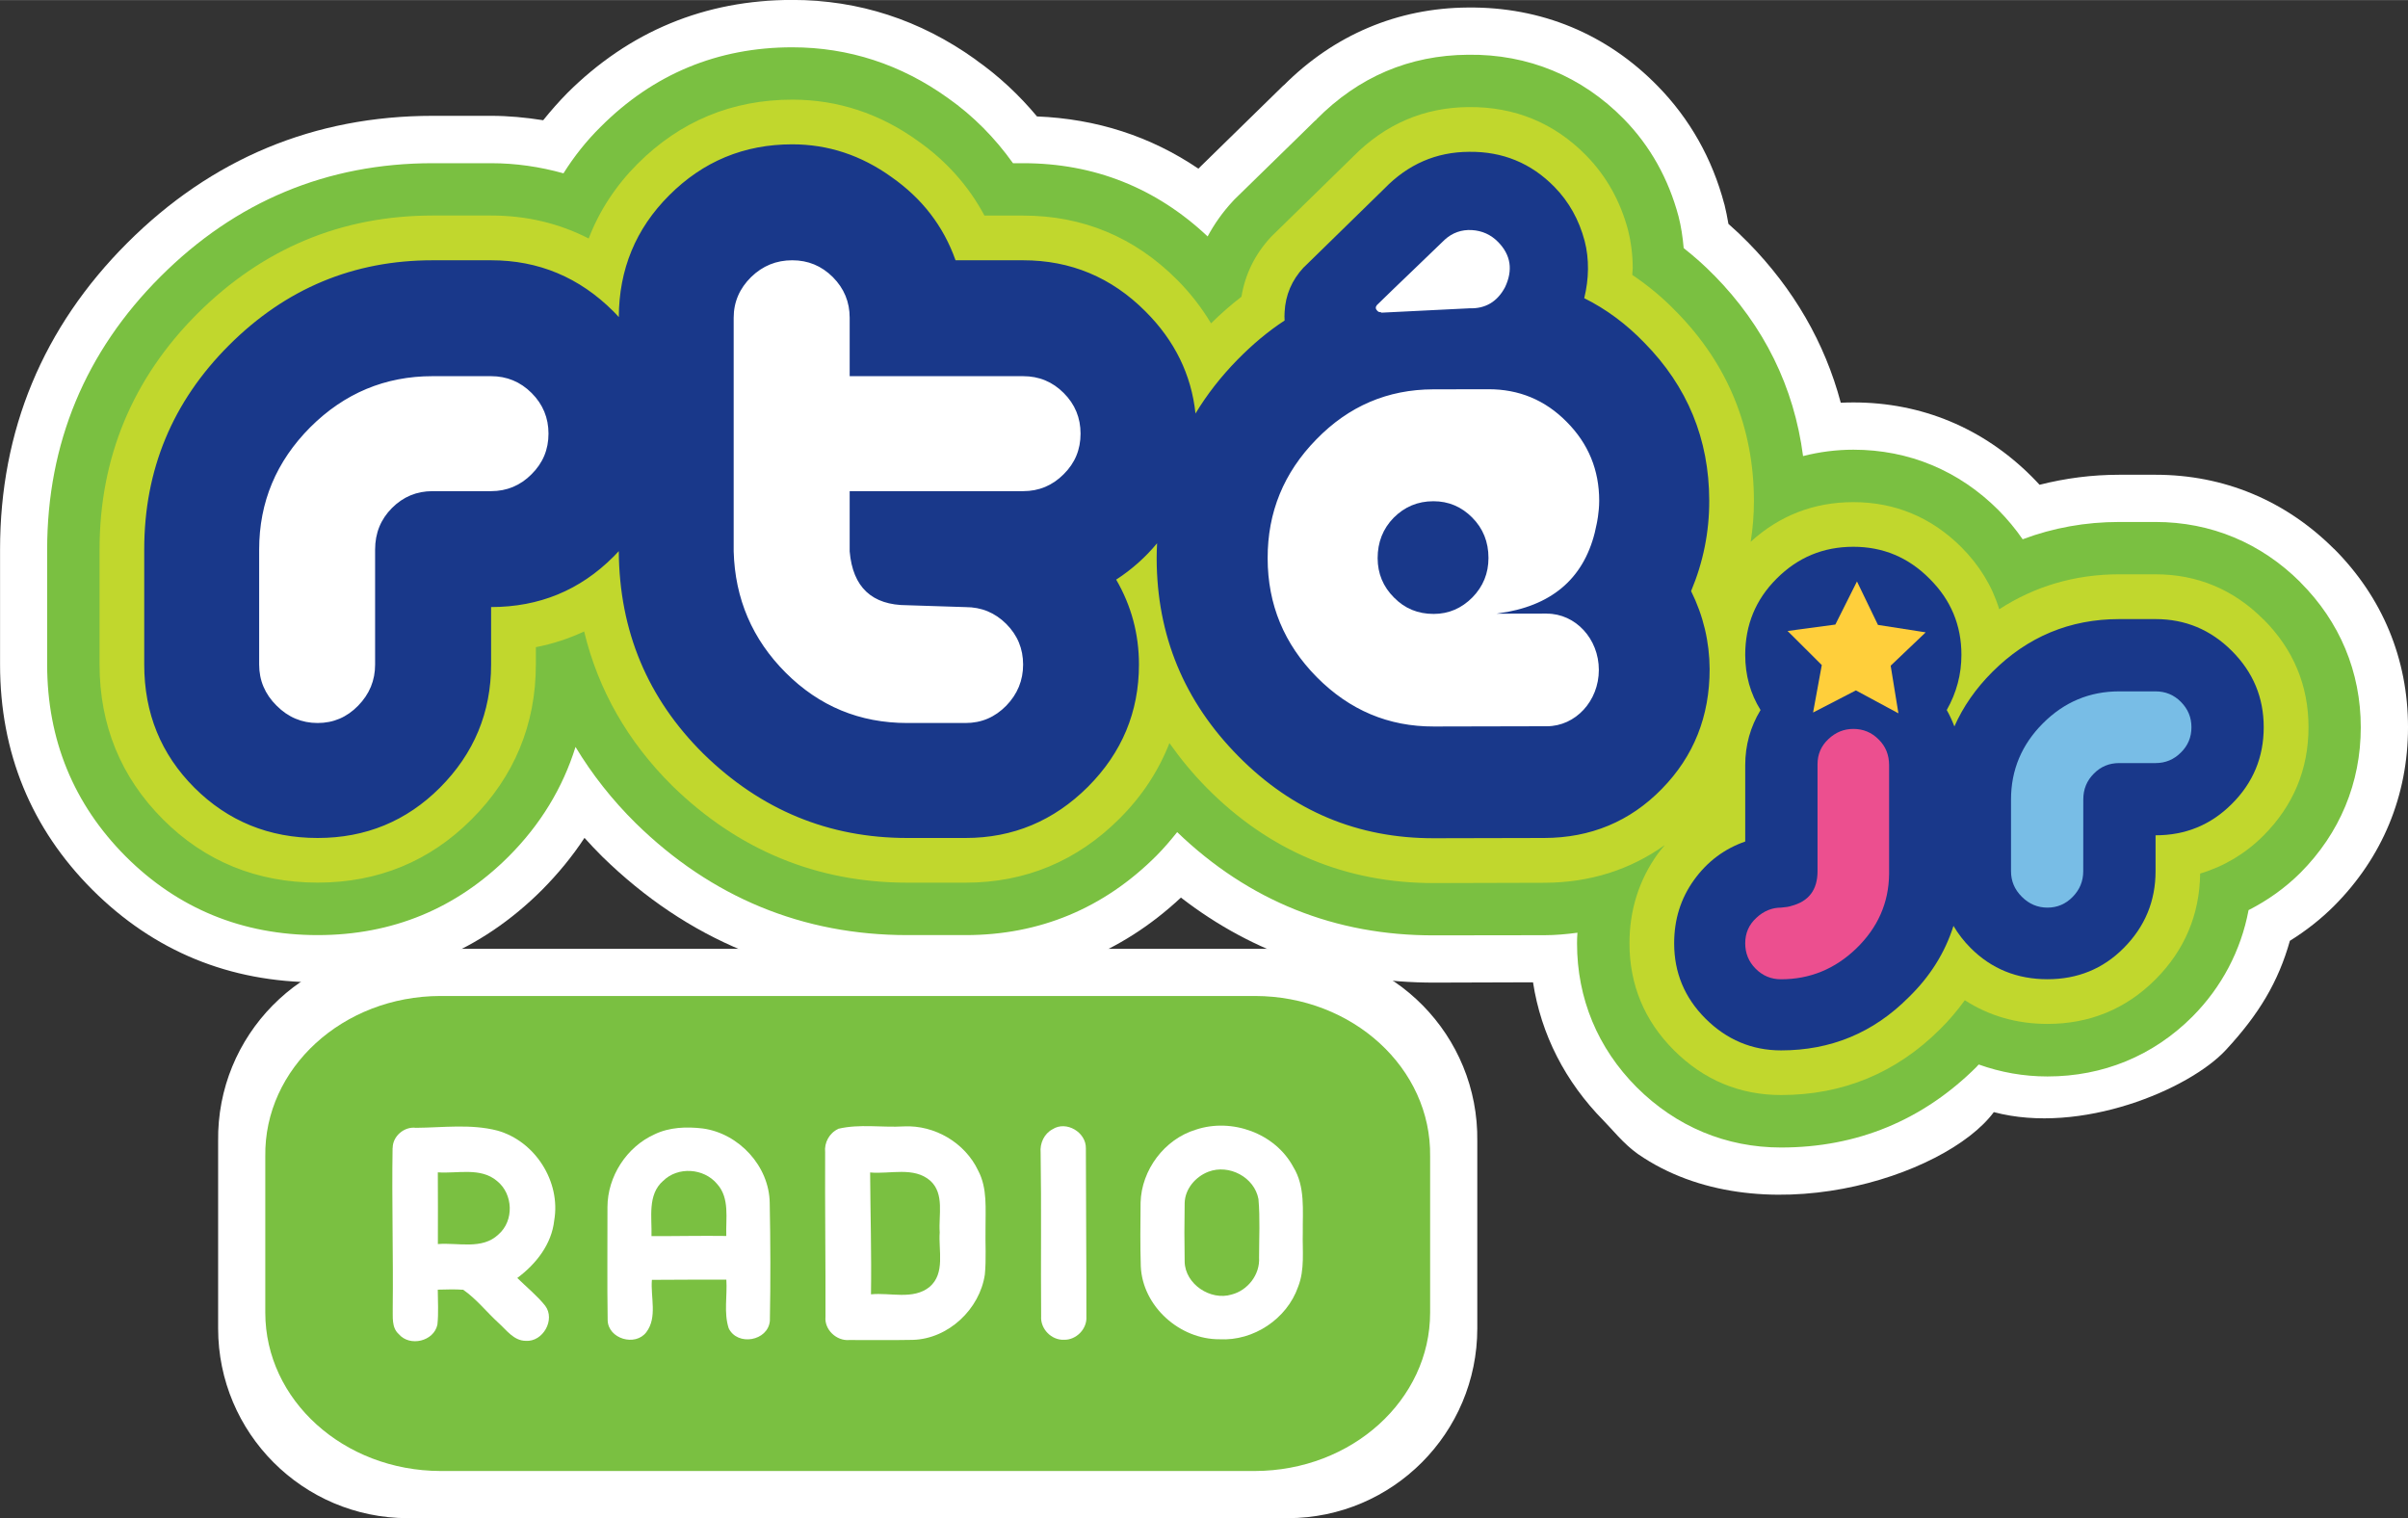 <svg height="10.582mm" viewBox="0 0 47.58 29.993" width="16.785mm" xmlns="http://www.w3.org/2000/svg"><rect x="0" y="0" width="47.58" height="29.993" fill="#333333" stroke="none"/><path d="m27.236 26.321a1.67 1.67 0 0 1 -1.64 1.69h-17.69a1.67 1.67 0 0 1 -1.64-1.69v-3.85a1.67 1.67 0 0 1 1.64-1.74h17.69a1.67 1.67 0 0 1 1.64 1.69v3.86z" fill="#70ad51"/><path d="m29.19 22.546c.028-2.087-1.653-3.795-3.74-3.8h-17.4c-2.087.005-3.768 1.713-3.74 3.8l0 3.7c0 2.067 1.673 3.744 3.74 3.75h17.4c2.067-.005 3.74-1.683 3.74-3.75z" fill="#fff"/><path d="m45.456 11.505c-.78-.779-1.77-1.193-2.865-1.193h-.719c-.662 0-1.304.115-1.906.342-.142-.206-.305-.401-.48-.578-.779-.779-1.77-1.192-2.864-1.192-.333 0-.668.042-.995.126-.178-1.362-.766-2.563-1.759-3.574l-.008-.006c-.171-.177-.373-.356-.592-.53-.019-.221-.052-.433-.101-.624-.199-.748-.562-1.394-1.078-1.923-.83-.847-1.895-1.289-3.081-1.273-1.157.008-2.166.437-2.997 1.278h.005c-.026.02-.051.042-.072.064l-.183.18-.557.544-.814.795-.006.007-.028.03c-.195.21-.361.444-.494.692-1.018-.959-2.243-1.447-3.645-1.447h-.201c-.355-.498-.783-.934-1.286-1.288-.926-.664-1.962-1.002-3.075-1.002-1.472 0-2.748.529-3.788 1.573-.28.276-.524.584-.733.917-.466-.13-.944-.2-1.429-.2h-1.156c-2.082 0-3.891.753-5.378 2.241-1.484 1.482-2.239 3.298-2.239 5.394v2.272c0 1.486.525 2.76 1.553 3.791 1.031 1.031 2.308 1.554 3.793 1.554 1.473 0 2.74-.523 3.773-1.554.629-.63 1.069-1.356 1.321-2.164.326.541.723 1.045 1.188 1.505 1.497 1.468 3.303 2.213 5.367 2.213h1.152c1.461 0 2.733-.528 3.774-1.571.143-.144.277-.301.407-.464 1.412 1.358 3.122 2.047 5.083 2.04l2.174-.003c.213 0 .433-.02.652-.049-.006.073-.008.145-.008.211 0 1.087.408 2.069 1.179 2.843.78.778 1.767 1.19 2.852 1.19 1.5 0 2.802-.537 3.867-1.597l.005-.007.002-.002s.02-.024.033-.034c.433.155.887.236 1.356.236 1.101 0 2.091-.408 2.865-1.182.579-.582.96-1.308 1.11-2.105.376-.191.725-.439 1.025-.738.777-.78 1.192-1.774 1.192-2.874 0-1.095-.415-2.086-1.192-2.863" fill="#88b94c"/><path d="m44.722 12.236c-.589-.59-1.305-.89-2.131-.89h-.719c-.871 0-1.666.235-2.369.691-.139-.458-.392-.87-.751-1.23-.591-.587-1.306-.887-2.132-.887-.778 0-1.459.265-2.028.783.043-.267.064-.536.064-.803v-.011c-.003-1.449-.523-2.704-1.535-3.733h-.001c-.259-.271-.553-.514-.868-.726.001-.014.009-.135.009-.135 0-.261-.033-.516-.095-.761-.152-.566-.428-1.058-.819-1.458-.633-.649-1.419-.97-2.325-.962h-.01c-.877.008-1.642.337-2.276.979l-1.608 1.572-.016.016c-.315.341-.51.737-.582 1.18-.209.162-.412.34-.601.526-.186-.309-.409-.599-.671-.861-.841-.843-1.863-1.268-3.041-1.268h-.765c-.314-.587-.756-1.083-1.32-1.478-.748-.539-1.584-.813-2.476-.813-1.189 0-2.217.426-3.059 1.269-.43.431-.755.927-.965 1.475-.587-.302-1.233-.454-1.926-.454h-1.157c-1.796 0-3.357.651-4.646 1.936-1.286 1.284-1.936 2.853-1.936 4.663v2.272c0 1.2.423 2.23 1.253 3.06.827.83 1.858 1.25 3.058 1.25 1.189 0 2.213-.42 3.04-1.25.841-.841 1.27-1.872 1.27-3.06v-.342c.333-.065.653-.17.954-.311.277 1.152.861 2.178 1.743 3.051 1.298 1.268 2.859 1.913 4.643 1.913h1.152c1.178 0 2.202-.426 3.043-1.268.442-.441.77-.942.984-1.49.218.309.464.607.735.882 1.24 1.255 2.755 1.888 4.498 1.884l2.175-.006c.898-.002 1.695-.256 2.381-.746-.048.058-.096.114-.14.174-.37.516-.559 1.111-.559 1.769 0 .819.296 1.529.876 2.11.589.589 1.301.887 2.12.887 1.219 0 2.276-.437 3.141-1.301.18-.176.342-.37.489-.572.478.309 1.027.468 1.633.468.833 0 1.55-.295 2.131-.876.578-.578.876-1.283.886-2.095.469-.14.892-.391 1.25-.749.591-.592.891-1.311.891-2.143 0-.826-.3-1.541-.891-2.132" fill="#cfcb3a"/><g fill="#fff"><path d="m27.195 6.356c.011.011.023.025.023.025s1.808-.087 1.821-.088c.39.009.693-.17.881-.522l.003-.007.002-.003c.196-.416.135-.802-.177-1.121-.177-.184-.397-.281-.655-.297-.259-.013-.486.067-.68.242l-.005.005-1.354 1.304-.01.013c-.039.055-.059.115-.059.173 0 .072.03.141.088.2.04.044.084.065.124.075"/><path d="m9.704 7.229h-1.157c-.987 0-1.848.36-2.558 1.069-.709.71-1.069 1.571-1.069 2.56v2.272c0 .367.135.687.402.954.267.267.587.402.955.402.366 0 .687-.135.946-.404.258-.265.392-.586.392-.952v-2.272c0-.271.09-.494.273-.677.186-.184.403-.275.659-.275h1.157c.367 0 .685-.131.944-.392.261-.262.393-.578.393-.946 0-.365-.132-.685-.393-.946-.26-.26-.577-.393-.944-.393"/><path d="m20.217 7.229h-3.225v-.952c0-.367-.13-.685-.394-.945-.26-.262-.577-.393-.943-.393-.366 0-.685.131-.955.391-.265.261-.402.58-.402.947v4.413h-.004s.004.201.004.205v.011c.029.985.393 1.834 1.087 2.529.699.696 1.552 1.05 2.542 1.05h1.152c.37 0 .69-.135.951-.404.257-.265.39-.586.39-.952 0-.367-.133-.685-.394-.945-.259-.262-.578-.393-.947-.393h-1.152c-.593-.035-.881-.306-.935-.911v-.975h3.225c.366 0 .687-.131.945-.392.261-.262.392-.578.392-.946 0-.365-.131-.685-.392-.946-.259-.26-.579-.393-.945-.393"/><path d="m31.812 13.343v-.184s-.016-.025-.017-.033c0-.003-.002-.177-.002-.177s-.01-.009-.018-.017v-.124s-.025-.005-.035-.009v-.042s-.019-.018-.034-.035v-.035l-.059-.06c-.12-.23-.305-.418-.548-.556-.003 0-.064-.063-.064-.063s-.019.002-.037.002c-.014-.018-.033-.036-.033-.036h-.087c-.02-.007-.037-.01-.057-.01-.02-.013-.044-.016-.069-.02.525-.326.858-.84.992-1.54.012-.011.026-.025.026-.025s-.002-.137-.002-.141c.01-.027.016-.06.016-.097v-.054l.005-.057.013-.136c-.002-.661-.239-1.231-.701-1.7-.466-.469-1.035-.705-1.698-.705l-1.088.003c-.949.002-1.773.355-2.452 1.048-.678.691-1.021 1.53-1.018 2.492 0 .963.347 1.801 1.029 2.489.682.688 1.51 1.038 2.456 1.034l2.175-.003c.438-.002.778-.183 1.023-.531h.11v-.034h.017v-.052h.033v-.088h.036v-.136c0-.002 0-.002.001-.004h.049v-.191c.007-.007.019-.016.019-.016v-.139l.017-.018"/></g><path d="m44.099 12.859c-.42-.42-.922-.628-1.507-.628h-.719c-.972 0-1.81.347-2.507 1.045-.327.327-.576.685-.749 1.076-.042-.11-.092-.22-.151-.324.195-.344.29-.708.29-1.091 0-.585-.209-1.087-.63-1.504-.418-.422-.921-.631-1.505-.631-.593 0-1.098.209-1.518.631-.412.412-.619.912-.619 1.504 0 .406.102.768.303 1.091-.201.331-.303.695-.303 1.092v1.506c-.411.143-.75.396-1.011.759-.263.365-.393.78-.393 1.253 0 .578.205 1.072.617 1.485.42.419.919.63 1.495.63.982 0 1.823-.347 2.519-1.046.428-.415.722-.889.888-1.414.09.153.203.301.339.437.412.413.92.617 1.518.617.593 0 1.098-.204 1.507-.617.419-.421.629-.927.629-1.519v-.708c.594 0 1.095-.207 1.507-.62.421-.418.63-.925.63-1.515 0-.587-.209-1.088-.63-1.509" fill="#354b7e"/><path d="m35.913 17.211c0 .369-.172.597-.517.687-.043.016-.113.027-.204.034-.179 0-.343.067-.488.202-.148.136-.22.303-.22.504 0 .196.069.364.206.501.139.14.306.209.501.209.571 0 1.066-.203 1.486-.607.426-.412.644-.903.65-1.474v-2.148c0-.202-.067-.373-.206-.509-.138-.14-.306-.209-.5-.209-.188 0-.352.067-.494.202-.143.134-.214.3-.214.494z" fill="#d7557f"/><path d="m41.164 15.795c0-.203.07-.373.208-.51.138-.141.306-.209.501-.209h.719c.195 0 .364-.07.501-.209.139-.136.208-.303.208-.499 0-.195-.069-.361-.208-.501-.137-.139-.306-.208-.501-.208h-.719c-.584 0-1.086.21-1.506.631-.42.42-.631.923-.631 1.506v1.416c0 .195.07.363.214.506.143.143.312.214.506.214.194 0 .361-.071.5-.214.139-.143.207-.311.207-.506z" fill="#dde0eb"/><path d="m37.511 14.093-.84-.453-.846.437.172-.938-.676-.673.944-.127.427-.852.415.859.943.147-.692.659z" fill="#fff"/><path d="m33.415 11.677c.24-.573.36-1.17.358-1.788-.002-1.215-.431-2.255-1.283-3.12-.361-.373-.756-.665-1.187-.879.093-.377.102-.772.008-1.132-.111-.418-.309-.772-.596-1.066-.461-.471-1.026-.703-1.689-.694-.647.003-1.204.245-1.671.726l-1.586 1.55-.01.008c-.233.251-.36.545-.376.883-.004.058-.004.111 0 .166-.329.215-.637.475-.931.774-.328.335-.605.69-.83 1.064-.082-.77-.412-1.443-.99-2.019-.671-.673-1.479-1.009-2.416-1.009h-1.335c-.24-.676-.661-1.22-1.262-1.642-.601-.433-1.257-.649-1.965-.649-.951 0-1.762.336-2.434 1.01-.658.658-.989 1.46-.993 2.404-.035-.039-.07-.078-.107-.114-.674-.673-1.48-1.009-2.416-1.009h-1.157c-1.56 0-2.901.559-4.019 1.676-1.121 1.119-1.678 2.464-1.678 4.039v2.272c0 .962.33 1.773.992 2.435.662.66 1.475.993 2.435.993.949 0 1.755-.333 2.415-.993.672-.673 1.012-1.486 1.012-2.435v-1.135c.95 0 1.754-.331 2.416-.993.037-.036.072-.076.107-.112v.004c.011 1.577.57 2.909 1.676 4.004 1.132 1.106 2.472 1.66 4.023 1.66h1.152c.939 0 1.745-.339 2.419-1.011.672-.674 1.008-1.479 1.008-2.417 0-.601-.15-1.16-.45-1.677.31-.201.577-.44.808-.718-.005.099-.008.201-.008.302.004 1.519.542 2.821 1.614 3.905 1.073 1.086 2.364 1.625 3.868 1.621l2.174-.005c.918-.002 1.696-.325 2.325-.969.633-.646.946-1.436.945-2.37-.003-.538-.124-1.051-.367-1.541m-22.91-2.308c-.221.224-.491.335-.801.335h-1.157c-.312 0-.578.11-.801.333-.222.223-.333.496-.333.821v2.272c0 .314-.111.584-.335.813-.222.228-.488.342-.801.342-.312 0-.583-.114-.81-.342-.231-.228-.345-.499-.345-.813v-2.272c0-.939.339-1.743 1.01-2.417.674-.672 1.48-1.009 2.415-1.009h1.157c.31 0 .579.11.801.332.224.223.334.493.334.803 0 .314-.11.58-.334.802m10.514 0c-.223.224-.488.335-.802.335h-3.427v1.19c.061.71.441 1.064 1.137 1.064l1.152.037c.316 0 .581.11.805.332.222.223.333.489.333.803s-.111.584-.333.813c-.224.228-.489.342-.805.342h-1.152c-.939 0-1.738-.331-2.4-.993-.661-.661-1.003-1.462-1.029-2.398v-4.617c0-.311.117-.579.344-.803.229-.223.499-.332.813-.332.312 0 .578.109.802.332.223.224.333.492.333.803v1.155h3.427c.315 0 .58.11.802.332.224.223.333.493.333.803 0 .314-.109.58-.333.802m6.188-3.341c.223-.216.445-.434.67-.647.224-.214.447-.429.672-.647.149-.135.329-.2.533-.189.204.012.378.09.522.237.251.257.295.554.136.891-.153.289-.389.428-.705.418l-1.735.086c-.006-.006-.017-.011-.033-.011-.017 0-.035-.008-.052-.027-.036-.034-.038-.073-.008-.111m3.358 6.096c.568 0 1.028.497 1.028 1.112 0 .614-.46 1.113-1.028 1.113l-2.232.005c-.896.003-1.667-.323-2.314-.976-.644-.652-.969-1.433-.97-2.347-.003-.91.319-1.694.962-2.35.64-.658 1.409-.986 2.307-.989l1.089-.002c.608-.002 1.125.213 1.55.644.43.432.643.952.643 1.559 0 .234-.049.455-.049.455-.182.971-.767 1.552-1.757 1.741 0 0-.076.013-.104.016l-.119.02s.935-.002.994-.002" fill="#354b7e"/><path d="m28.323 9.902c.298 0 .555.108.768.324.212.213.32.48.32.796 0 .304-.105.563-.317.78-.213.215-.468.327-.766.327-.311 0-.572-.107-.784-.324-.215-.215-.322-.474-.323-.777 0-.315.104-.582.317-.8.215-.215.474-.326.786-.326" fill="#354b7e"/><path d="m46.118 10.844c-.96-.958-2.179-1.465-3.526-1.465h-.718c-.537 0-1.063.068-1.574.198-.053-.056-.104-.112-.153-.16-.96-.96-2.177-1.467-3.524-1.467-.081 0-.166.002-.251.006-.315-1.184-.93-2.25-1.836-3.172l-.005-.006h-.002c-.11-.113-.236-.232-.377-.356-.023-.131-.047-.259-.078-.382 0-.001-.003-.007-.003-.007-.238-.901-.683-1.687-1.314-2.332-1.009-1.034-2.307-1.569-3.751-1.554h-.009c-1.382.01-2.639.541-3.633 1.539l-.002-.002-1.641 1.605s-.031.032-.042.042c-.942-.639-2.014-.985-3.189-1.032-.352-.422-.756-.801-1.214-1.122v-.002l-.005-.004c-1.089-.779-2.305-1.174-3.615-1.174-1.728 0-3.227.622-4.452 1.845-.165.168-.324.349-.471.532-.348-.055-.693-.087-1.026-.087h-1.157c-2.339 0-4.37.846-6.037 2.513-1.666 1.667-2.512 3.704-2.512 6.056v2.272c0 1.741.614 3.24 1.825 4.452 1.214 1.212 2.709 1.828 4.452 1.828 1.728 0 3.22-.615 4.434-1.828.317-.32.598-.662.837-1.026.113.126.231.25.35.369 1.685 1.648 3.711 2.484 6.028 2.484h1.152c1.637 0 3.066-.563 4.255-1.673 1.444 1.117 3.129 1.684 5.015 1.68 0 0 1.386-.004 1.942-.006.158 1.031.638 1.967 1.392 2.731.155.155.397.463.682.663 2.385 1.646 6.08.454 7.031-.829 1.717.456 3.862-.447 4.585-1.228.654-.706 1.036-1.344 1.265-2.157.322-.2.614-.431.872-.688.956-.959 1.462-2.18 1.462-3.533 0-1.349-.506-2.567-1.462-3.525" fill="#fff"/><path d="m45.456 11.505c-.78-.779-1.77-1.193-2.865-1.193h-.719c-.662 0-1.304.115-1.906.342-.142-.206-.305-.401-.48-.578-.779-.779-1.77-1.192-2.864-1.192-.333 0-.668.042-.995.126-.178-1.362-.766-2.563-1.759-3.574l-.008-.006c-.171-.177-.373-.356-.592-.53-.019-.221-.052-.433-.101-.624-.199-.748-.562-1.394-1.078-1.923-.83-.847-1.895-1.289-3.081-1.273-1.157.008-2.166.437-2.997 1.278h.005c-.026.02-.051.042-.072.064l-.183.18-.557.544-.814.795-.006.007-.028.03c-.195.21-.361.444-.494.692-1.018-.959-2.243-1.447-3.645-1.447h-.201c-.355-.498-.783-.934-1.286-1.288-.926-.664-1.962-1.002-3.075-1.002-1.472 0-2.748.529-3.788 1.573-.28.276-.524.584-.733.917-.466-.13-.944-.2-1.429-.2h-1.156c-2.082 0-3.891.753-5.378 2.241-1.484 1.482-2.239 3.298-2.239 5.394v2.272c0 1.486.525 2.76 1.553 3.791 1.031 1.031 2.308 1.554 3.793 1.554 1.473 0 2.74-.523 3.773-1.554.629-.63 1.069-1.356 1.321-2.164.326.541.723 1.045 1.188 1.505 1.497 1.468 3.303 2.213 5.367 2.213h1.152c1.461 0 2.733-.528 3.774-1.571.143-.144.277-.301.407-.464 1.412 1.358 3.122 2.047 5.083 2.04l2.174-.003c.213 0 .433-.02.652-.049-.006.073-.008.145-.008.211 0 1.087.408 2.069 1.179 2.843.78.778 1.767 1.19 2.852 1.19 1.5 0 2.802-.537 3.867-1.597l.005-.007.002-.002s.02-.024.033-.034c.433.155.887.236 1.356.236 1.101 0 2.091-.408 2.865-1.182.579-.582.96-1.308 1.11-2.105.376-.191.725-.439 1.025-.738.777-.78 1.192-1.774 1.192-2.874 0-1.095-.415-2.086-1.192-2.863" fill="#7ac041"/><path d="m44.722 12.236c-.589-.59-1.305-.89-2.131-.89h-.719c-.871 0-1.666.235-2.369.691-.139-.458-.392-.87-.751-1.23-.591-.587-1.306-.887-2.132-.887-.778 0-1.459.265-2.028.783.043-.267.064-.536.064-.803v-.011c-.003-1.449-.523-2.704-1.535-3.733h-.001c-.259-.271-.553-.514-.868-.726.001-.014.009-.135.009-.135 0-.261-.033-.516-.095-.761-.152-.566-.428-1.058-.819-1.458-.633-.649-1.419-.97-2.325-.962h-.01c-.877.008-1.642.337-2.276.979l-1.608 1.572-.016.016c-.315.341-.51.737-.582 1.18-.209.162-.412.34-.601.526-.186-.309-.409-.599-.671-.861-.841-.843-1.863-1.268-3.041-1.268h-.765c-.314-.587-.756-1.083-1.32-1.478-.748-.539-1.584-.813-2.476-.813-1.189 0-2.217.426-3.059 1.269-.43.431-.755.927-.965 1.475-.587-.302-1.233-.454-1.926-.454h-1.157c-1.796 0-3.357.651-4.646 1.936-1.286 1.284-1.936 2.853-1.936 4.663v2.272c0 1.2.423 2.23 1.253 3.06.827.83 1.858 1.25 3.058 1.25 1.189 0 2.213-.42 3.04-1.25.841-.841 1.27-1.872 1.27-3.06v-.342c.333-.065.653-.17.954-.311.277 1.152.861 2.178 1.743 3.051 1.298 1.268 2.859 1.913 4.643 1.913h1.152c1.178 0 2.202-.426 3.043-1.268.442-.441.77-.942.984-1.49.218.309.464.607.735.882 1.24 1.255 2.755 1.888 4.498 1.884l2.175-.006c.898-.002 1.695-.256 2.381-.746-.048.058-.096.114-.14.174-.37.516-.559 1.111-.559 1.769 0 .819.296 1.529.876 2.11.589.589 1.301.887 2.12.887 1.219 0 2.276-.437 3.141-1.301.18-.176.342-.37.489-.572.478.309 1.027.468 1.633.468.833 0 1.55-.295 2.131-.876.578-.578.876-1.283.886-2.095.469-.14.892-.391 1.25-.749.591-.592.891-1.311.891-2.143 0-.826-.3-1.541-.891-2.132" fill="#c1d72d"/><path d="m27.195 6.356c.011.011.023.025.023.025s1.808-.087 1.821-.088c.39.009.693-.17.881-.522l.003-.007.002-.003c.196-.416.135-.802-.177-1.121-.177-.184-.397-.281-.655-.297-.259-.013-.486.067-.68.242l-.005.005-1.354 1.304-.01.013c-.039.055-.059.115-.059.173 0 .072.03.141.088.2.04.044.084.065.124.075" fill="#fff"/><path d="m9.704 7.229h-1.157c-.987 0-1.848.36-2.558 1.069-.709.71-1.069 1.571-1.069 2.56v2.272c0 .367.135.687.402.954.267.267.587.402.955.402.366 0 .687-.135.946-.404.258-.265.392-.586.392-.952v-2.272c0-.271.09-.494.273-.677.186-.184.403-.275.659-.275h1.157c.367 0 .685-.131.944-.392.261-.262.393-.578.393-.946 0-.365-.132-.685-.393-.946-.26-.26-.577-.393-.944-.393" fill="#fff"/><path d="m20.217 7.229h-3.225v-.952c0-.367-.13-.685-.394-.945-.26-.262-.577-.393-.943-.393-.366 0-.685.131-.955.391-.265.261-.402.58-.402.947v4.413h-.004s.004.201.004.205v.011c.029.985.393 1.834 1.087 2.529.699.696 1.552 1.05 2.542 1.05h1.152c.37 0 .69-.135.951-.404.257-.265.39-.586.39-.952 0-.367-.133-.685-.394-.945-.259-.262-.578-.393-.947-.393h-1.152c-.593-.035-.881-.306-.935-.911v-.975h3.225c.366 0 .687-.131.945-.392.261-.262.392-.578.392-.946 0-.365-.131-.685-.392-.946-.259-.26-.579-.393-.945-.393" fill="#fff"/><path d="m31.812 13.343v-.184s-.016-.025-.017-.033c0-.003-.002-.177-.002-.177s-.01-.009-.018-.017v-.124s-.025-.005-.035-.009v-.042s-.019-.018-.034-.035v-.035l-.059-.06c-.12-.23-.305-.418-.548-.556-.003 0-.064-.063-.064-.063s-.019.002-.037.002c-.014-.018-.033-.036-.033-.036h-.087c-.02-.007-.037-.01-.057-.01-.02-.013-.044-.016-.069-.02.525-.326.858-.84.992-1.54.012-.011.026-.025.026-.025s-.002-.137-.002-.141c.01-.027.016-.06.016-.097v-.054l.005-.057.013-.136c-.002-.661-.239-1.231-.701-1.7-.466-.469-1.035-.705-1.698-.705l-1.088.003c-.949.002-1.773.355-2.452 1.048-.678.691-1.021 1.53-1.018 2.492 0 .963.347 1.801 1.029 2.489.682.688 1.51 1.038 2.456 1.034l2.175-.003c.438-.002.778-.183 1.023-.531h.11v-.034h.017v-.052h.033v-.088h.036v-.136c0-.002 0-.002.001-.004h.049v-.191c.007-.007.019-.016.019-.016v-.139l.017-.018" fill="#fff"/><path d="m44.099 12.859c-.42-.42-.922-.628-1.507-.628h-.719c-.972 0-1.81.347-2.507 1.045-.327.327-.576.685-.749 1.076-.042-.11-.092-.22-.151-.324.195-.344.29-.708.29-1.091 0-.585-.209-1.087-.63-1.504-.418-.422-.921-.631-1.505-.631-.593 0-1.098.209-1.518.631-.412.412-.619.912-.619 1.504 0 .406.102.768.303 1.091-.201.331-.303.695-.303 1.092v1.506c-.411.143-.75.396-1.011.759-.263.365-.393.78-.393 1.253 0 .578.205 1.072.617 1.485.42.419.919.63 1.495.63.982 0 1.823-.347 2.519-1.046.428-.415.722-.889.888-1.414.09.153.203.301.339.437.412.413.92.617 1.518.617.593 0 1.098-.204 1.507-.617.419-.421.629-.927.629-1.519v-.708c.594 0 1.095-.207 1.507-.62.421-.418.63-.925.63-1.515 0-.587-.209-1.088-.63-1.509" fill="#19388a"/><path d="m35.913 17.211c0 .369-.172.597-.517.687-.043.016-.113.027-.204.034-.179 0-.343.067-.488.202-.148.136-.22.303-.22.504 0 .196.069.364.206.501.139.14.306.209.501.209.571 0 1.066-.203 1.486-.607.426-.412.644-.903.65-1.474v-2.148c0-.202-.067-.373-.206-.509-.138-.14-.306-.209-.5-.209-.188 0-.352.067-.494.202-.143.134-.214.3-.214.494z" fill="#ec4f8f"/><path d="m41.164 15.795c0-.203.07-.373.208-.51.138-.141.306-.209.501-.209h.719c.195 0 .364-.07.501-.209.139-.136.208-.303.208-.499 0-.195-.069-.361-.208-.501-.137-.139-.306-.208-.501-.208h-.719c-.584 0-1.086.21-1.506.631-.42.42-.631.923-.631 1.506v1.416c0 .195.07.363.214.506.143.143.312.214.506.214.194 0 .361-.071.5-.214.139-.143.207-.311.207-.506z" fill="#78bde6"/><path d="m37.511 14.093-.84-.453-.846.437.172-.938-.676-.673.944-.127.427-.852.415.859.943.147-.692.659z" fill="#ffcf3b"/><path d="m33.415 11.677c.24-.573.36-1.17.358-1.788-.002-1.215-.431-2.255-1.283-3.12-.361-.373-.756-.665-1.187-.879.093-.377.102-.772.008-1.132-.111-.418-.309-.772-.596-1.066-.461-.471-1.026-.703-1.689-.694-.647.003-1.204.245-1.671.726l-1.586 1.55-.01.008c-.233.251-.36.545-.376.883-.004.058-.004.111 0 .166-.329.215-.637.475-.931.774-.328.335-.605.69-.83 1.064-.082-.77-.412-1.443-.99-2.019-.671-.673-1.479-1.009-2.416-1.009h-1.335c-.24-.676-.661-1.22-1.262-1.642-.601-.433-1.257-.649-1.965-.649-.951 0-1.762.336-2.434 1.01-.658.658-.989 1.46-.993 2.404-.035-.039-.07-.078-.107-.114-.674-.673-1.48-1.009-2.416-1.009h-1.157c-1.56 0-2.901.559-4.019 1.676-1.121 1.119-1.678 2.464-1.678 4.039v2.272c0 .962.33 1.773.992 2.435.662.66 1.475.993 2.435.993.949 0 1.755-.333 2.415-.993.672-.673 1.012-1.486 1.012-2.435v-1.135c.95 0 1.754-.331 2.416-.993.037-.036.072-.076.107-.112v.004c.011 1.577.57 2.909 1.676 4.004 1.132 1.106 2.472 1.66 4.023 1.66h1.152c.939 0 1.745-.339 2.419-1.011.672-.674 1.008-1.479 1.008-2.417 0-.601-.15-1.16-.45-1.677.31-.201.577-.44.808-.718-.005.099-.008.201-.008.302.004 1.519.542 2.821 1.614 3.905 1.073 1.086 2.364 1.625 3.868 1.621l2.174-.005c.918-.002 1.696-.325 2.325-.969.633-.646.946-1.436.945-2.37-.003-.538-.124-1.051-.367-1.541m-22.91-2.308c-.221.224-.491.335-.801.335h-1.157c-.312 0-.578.11-.801.333-.222.223-.333.496-.333.821v2.272c0 .314-.111.584-.335.813-.222.228-.488.342-.801.342-.312 0-.583-.114-.81-.342-.231-.228-.345-.499-.345-.813v-2.272c0-.939.339-1.743 1.01-2.417.674-.672 1.48-1.009 2.415-1.009h1.157c.31 0 .579.11.801.332.224.223.334.493.334.803 0 .314-.11.58-.334.802m10.514 0c-.223.224-.488.335-.802.335h-3.427v1.19c.061.71.441 1.064 1.137 1.064l1.152.037c.316 0 .581.11.805.332.222.223.333.489.333.803s-.111.584-.333.813c-.224.228-.489.342-.805.342h-1.152c-.939 0-1.738-.331-2.4-.993-.661-.661-1.003-1.462-1.029-2.398v-4.617c0-.311.117-.579.344-.803.229-.223.499-.332.813-.332.312 0 .578.109.802.332.223.224.333.492.333.803v1.155h3.427c.315 0 .58.11.802.332.224.223.333.493.333.803 0 .314-.109.58-.333.802m6.188-3.341c.223-.216.445-.434.67-.647.224-.214.447-.429.672-.647.149-.135.329-.2.533-.189.204.012.378.09.522.237.251.257.295.554.136.891-.153.289-.389.428-.705.418l-1.735.086c-.006-.006-.017-.011-.033-.011-.017 0-.035-.008-.052-.027-.036-.034-.038-.073-.008-.111m3.358 6.096c.568 0 1.028.497 1.028 1.112 0 .614-.46 1.113-1.028 1.113l-2.232.005c-.896.003-1.667-.323-2.314-.976-.644-.652-.969-1.433-.97-2.347-.003-.91.319-1.694.962-2.35.64-.658 1.409-.986 2.307-.989l1.089-.002c.608-.002 1.125.213 1.55.644.43.432.643.952.643 1.559 0 .234-.049.455-.049.455-.182.971-.767 1.552-1.757 1.741 0 0-.076.013-.104.016l-.119.02s.935-.002.994-.002" fill="#19388a"/><path d="m28.323 9.902c.298 0 .555.108.768.324.212.213.32.48.32.796 0 .304-.105.563-.317.78-.213.215-.468.327-.766.327-.311 0-.572-.107-.784-.324-.215-.215-.322-.474-.323-.777 0-.315.104-.582.317-.8.215-.215.474-.326.786-.326" fill="#19388a"/><path d="m28.258 22.848c.026-1.741-1.529-3.166-3.46-3.17h-16.096c-1.93.004-3.486 1.429-3.46 3.17l0 3.087c0 1.725 1.547 3.124 3.46 3.129h16.096c1.912-.005 3.46-1.404 3.46-3.129z" fill="#7ac041"/><g fill="#fff" transform="translate(-.736 .751)"><path d="m8.495 21.93c0-.233.229-.428.459-.398.534-.004 1.082-.081 1.607.054.748.207 1.259 1.01 1.126 1.775-.05.471-.36.864-.73 1.138.184.181.389.346.551.548.207.274-.044.72-.385.694-.234-.001-.379-.213-.537-.354-.235-.215-.435-.472-.697-.655-.168-.013-.336-.005-.503-.002.001.23.017.461-.007.69-.069.332-.546.444-.763.189-.147-.131-.115-.341-.12-.518.012-1.054-.02-2.108-.003-3.162m.894.483c.003.473.002.945.001 1.417.397-.033.875.118 1.197-.19.312-.27.292-.799-.027-1.055-.325-.278-.783-.144-1.17-.172z"/><path d="m13.668 21.661c.296-.143.635-.154.955-.116.714.098 1.313.745 1.322 1.471.015.777.018 1.554.003 2.331-.037.399-.641.505-.814.145-.099-.306-.025-.642-.046-.96-.491.002-.981-.002-1.471.004-.029.339.112.741-.11 1.034-.219.29-.753.131-.764-.234-.012-.746-.002-1.493-.004-2.239.002-.605.379-1.188.93-1.436m.169.92c-.312.273-.218.724-.229 1.091.493.002.985-.01 1.478-.003-.013-.345.073-.748-.183-1.029-.26-.312-.775-.348-1.066-.058z"/><path d="m17.296 21.552c.423-.102.87-.022 1.303-.048.606-.029 1.206.324 1.465.874.186.351.142.758.145 1.141-.006.303.016.607-.013.91-.1.686-.721 1.272-1.421 1.293-.42.008-.84.003-1.259.003-.251.022-.494-.205-.469-.46.003-1.083-.012-2.167-.007-3.251-.02-.189.084-.38.258-.46m.631.86c.005.803.029 1.606.017 2.408.38-.039.832.115 1.156-.145.316-.269.175-.721.202-1.08-.025-.339.098-.758-.184-1.018-.326-.286-.797-.128-1.19-.165z"/><path d="m21.534 21.56c.271-.175.665.061.658.377.001 1.108.012 2.216.01 3.325.017.243-.2.464-.442.458-.248.011-.469-.215-.452-.464-.009-1.077.007-2.157-.01-3.234-.017-.184.069-.374.236-.462z"/><path d="m24.363 21.569c.711-.238 1.568.068 1.927.736.24.389.183.858.188 1.293-.01.36.043.734-.093 1.077-.221.633-.881 1.072-1.55 1.035-.786.006-1.524-.648-1.558-1.443-.013-.419-.008-.837-.004-1.256.016-.645.471-1.254 1.09-1.442m.252.83c-.254.096-.465.339-.471.619-.007.386-.007.773 0 1.16.009.444.512.775.928.648.32-.082.563-.396.542-.73 0-.385.022-.772-.012-1.156-.08-.433-.581-.695-.987-.541z"/></g></svg>